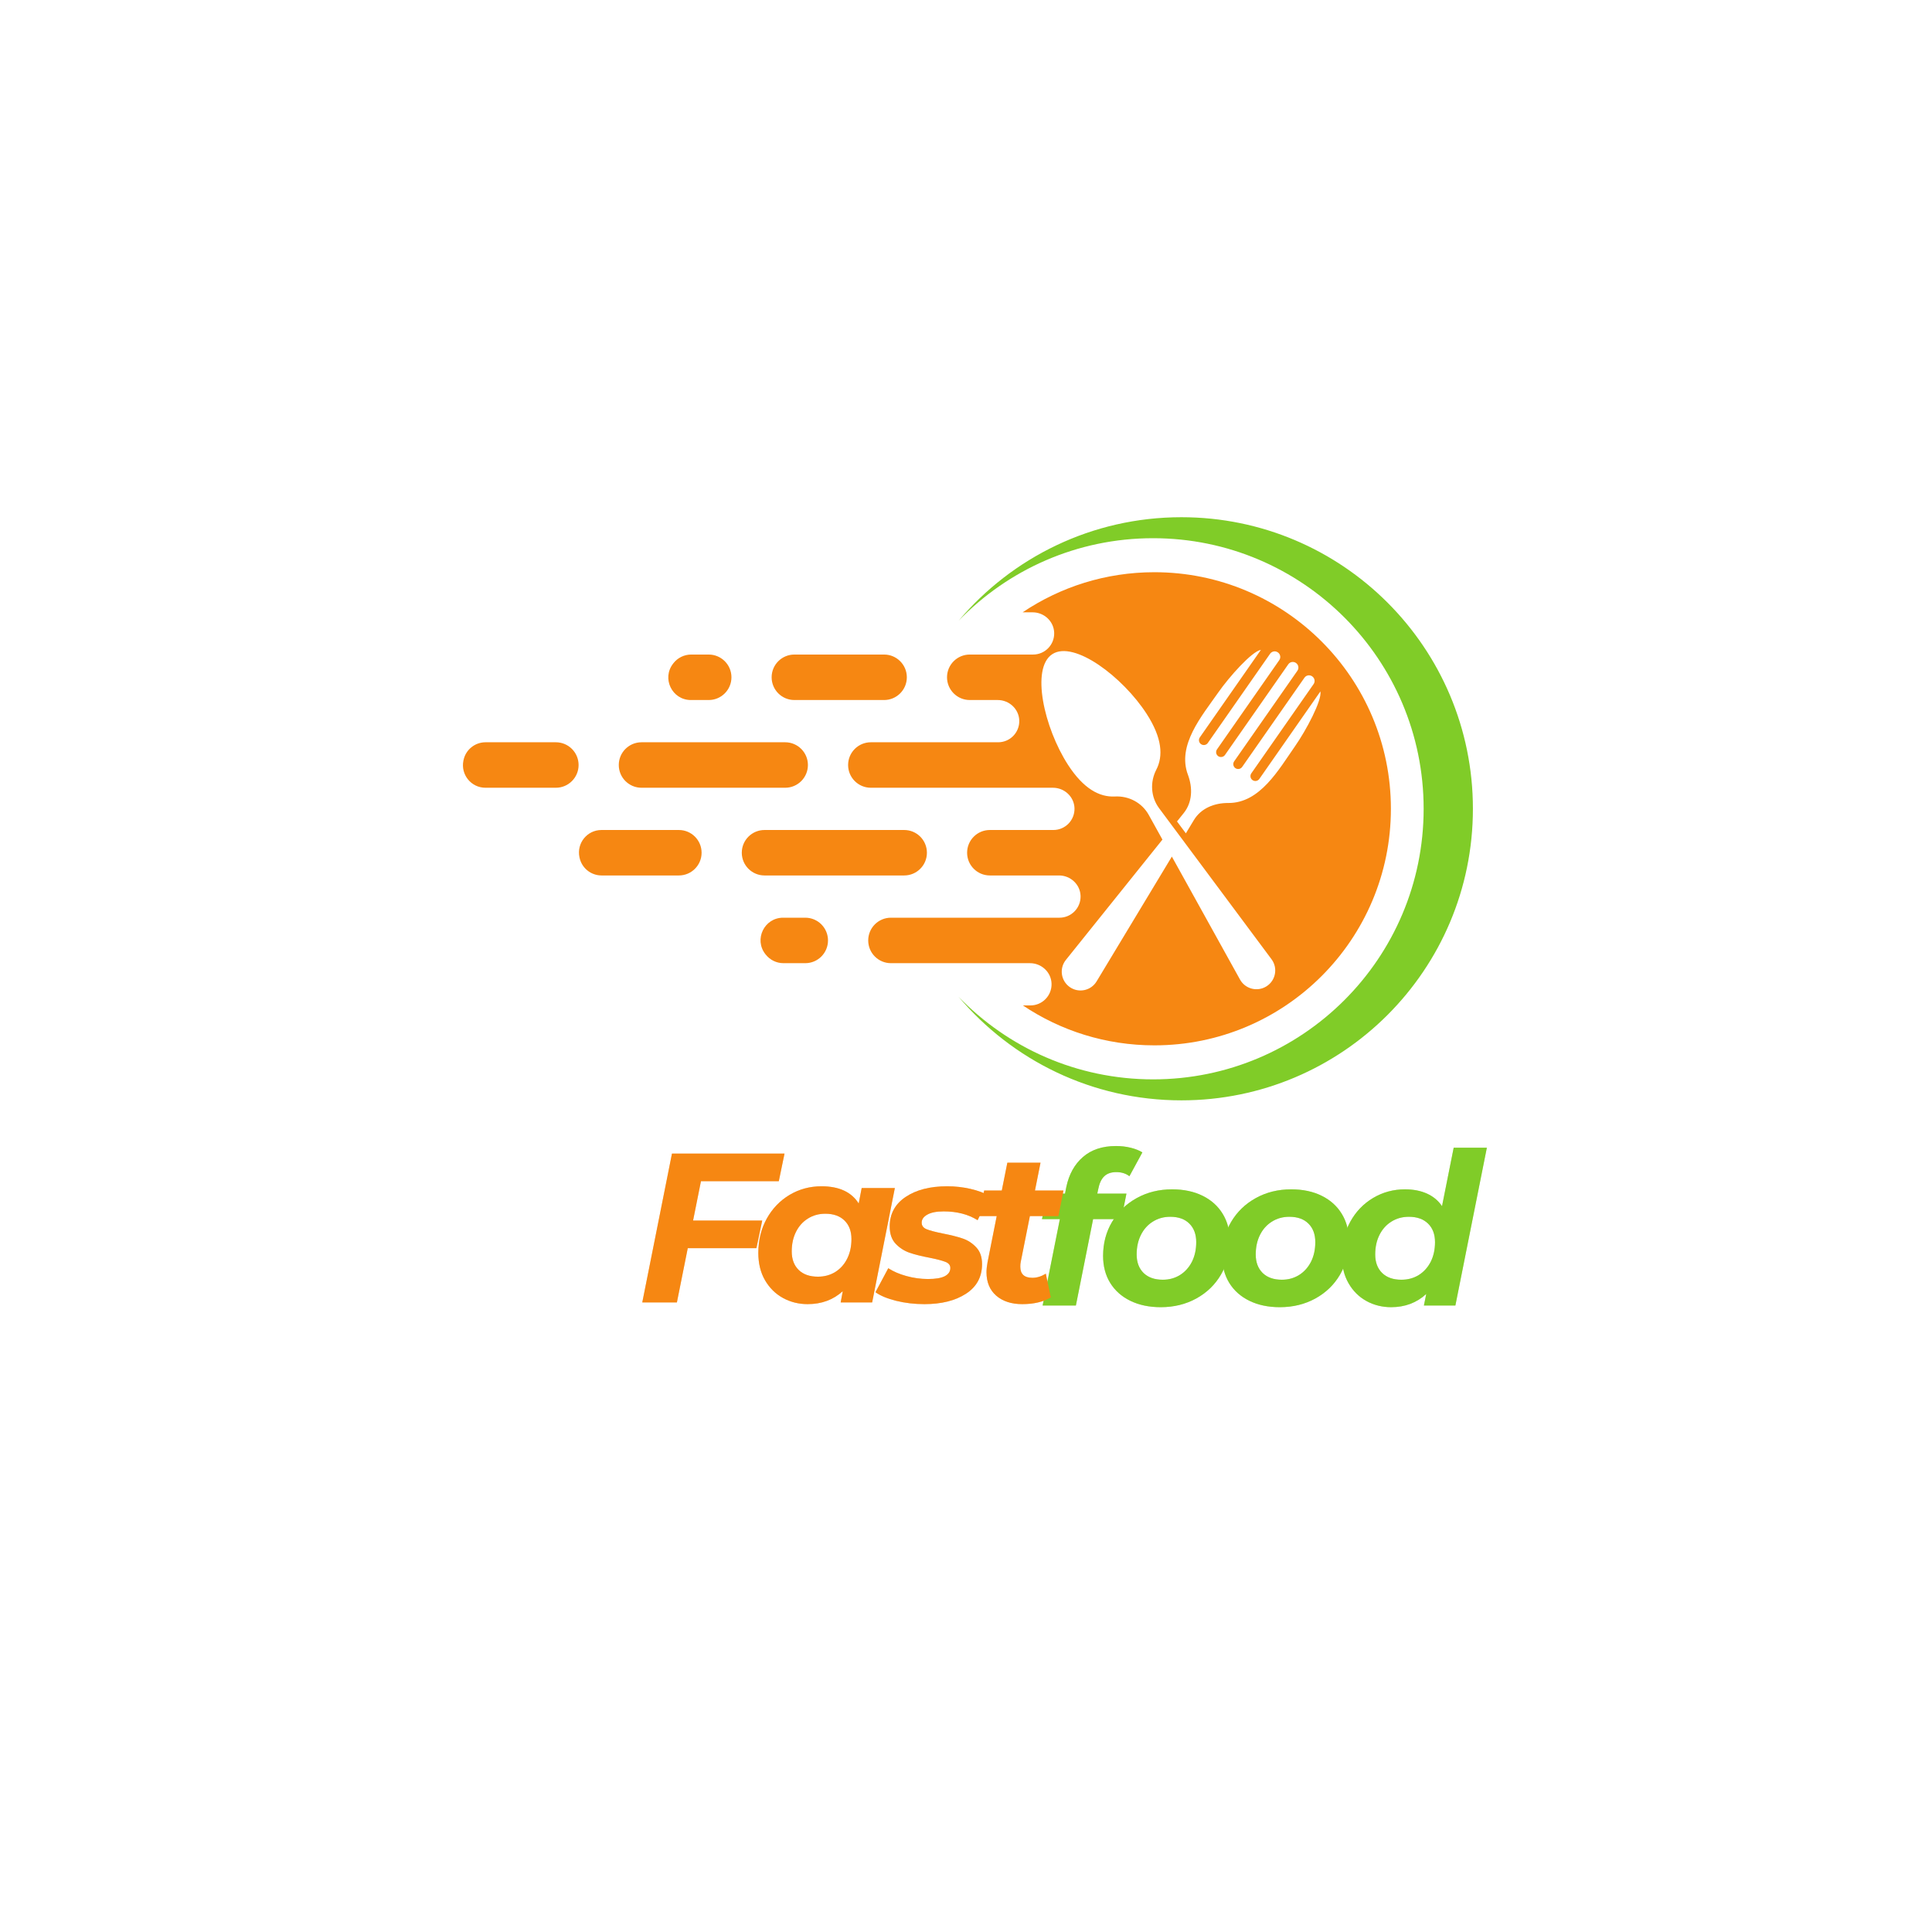 <svg xmlns="http://www.w3.org/2000/svg" xmlns:xlink="http://www.w3.org/1999/xlink" width="500" zoomAndPan="magnify" viewBox="0 0 375 375" height="500" preserveAspectRatio="xMidYMid meet" version="1.0"><defs><g/><clipPath id="98b7ea393d"><path d="M 186 100.359 L 285.891 100.359 L 285.891 213.609 L 186 213.609 Z M 186 100.359 " clip-rule="nonzero"/></clipPath><clipPath id="0e9b8c9dd6"><path d="M 89.391 111 L 270 111 L 270 203 L 89.391 203 Z M 89.391 111 " clip-rule="nonzero"/></clipPath></defs><g clip-path="url(#98b7ea393d)"><path fill="#80cc28" d="M 229.312 100.391 C 211.965 100.391 196.445 108.195 186.066 120.484 C 195.613 110.609 208.996 104.465 223.82 104.465 C 252.816 104.465 276.328 127.98 276.328 156.984 C 276.328 185.992 252.816 209.504 223.82 209.504 C 208.996 209.504 195.613 203.363 186.066 193.484 C 196.445 205.773 211.965 213.578 229.312 213.578 C 260.559 213.578 285.891 188.242 285.891 156.984 C 285.891 125.73 260.559 100.391 229.312 100.391 " fill-opacity="1" fill-rule="nonzero"/></g><g clip-path="url(#0e9b8c9dd6)"><path fill="#f68712" d="M 175.504 169.926 C 177.941 169.926 179.914 167.949 179.914 165.516 C 179.914 163.074 177.941 161.102 175.504 161.102 L 148.395 161.102 C 145.957 161.102 143.98 163.074 143.98 165.516 C 143.98 167.949 145.957 169.926 148.395 169.926 Z M 131.77 161.102 L 116.742 161.102 C 113.969 161.102 111.902 163.656 112.469 166.375 C 112.477 166.402 112.48 166.434 112.488 166.461 C 112.91 168.484 114.699 169.926 116.762 169.926 L 131.77 169.926 C 134.203 169.926 136.18 167.949 136.18 165.516 C 136.18 163.074 134.203 161.102 131.77 161.102 Z M 251.363 144.844 C 248.184 149.398 244.555 155.898 238.426 155.859 C 235.719 155.84 233.121 156.867 231.723 159.188 L 230.176 161.75 L 228.457 159.441 L 229.762 157.816 C 231.453 155.703 231.523 152.91 230.574 150.375 C 228.426 144.633 233.273 138.984 236.449 134.43 C 238.574 131.391 242.961 126.449 244.742 126.133 L 232.887 143.121 C 232.586 143.551 232.691 144.145 233.121 144.441 C 233.551 144.742 234.141 144.637 234.441 144.207 L 246.527 126.891 C 246.812 126.488 247.332 126.324 247.793 126.5 L 247.812 126.508 C 248.461 126.762 248.707 127.555 248.309 128.125 L 236.219 145.449 C 235.918 145.879 236.023 146.469 236.453 146.77 C 236.883 147.066 237.473 146.961 237.773 146.531 L 250.051 128.945 C 250.387 128.457 251.055 128.34 251.543 128.676 L 251.551 128.684 L 251.562 128.691 C 252.047 129.031 252.164 129.699 251.828 130.184 L 239.551 147.773 C 239.25 148.203 239.355 148.797 239.785 149.094 C 240.215 149.395 240.805 149.289 241.105 148.859 L 253.195 131.539 C 253.594 130.965 254.422 130.922 254.883 131.445 L 254.898 131.465 C 255.223 131.832 255.25 132.379 254.969 132.781 L 242.883 150.102 C 242.582 150.531 242.688 151.121 243.117 151.422 C 243.547 151.719 244.137 151.617 244.438 151.188 L 256.293 134.199 C 256.609 135.984 253.488 141.801 251.363 144.844 Z M 245.855 191.426 C 244.082 192.57 241.711 191.977 240.688 190.133 L 227.457 166.262 L 212.852 190.484 C 211.762 192.293 209.375 192.801 207.645 191.594 C 205.914 190.383 205.566 187.965 206.887 186.32 L 225.629 162.965 L 222.969 158.168 C 221.656 155.801 219.094 154.453 216.395 154.598 C 213.418 154.754 210.301 153.098 207.289 148.434 C 202.66 141.258 200.039 129.688 204.262 126.965 C 208.48 124.242 217.941 131.395 222.57 138.57 C 225.578 143.234 225.805 146.758 224.434 149.402 C 223.191 151.809 223.363 154.699 224.98 156.871 L 246.801 186.188 C 248.059 187.879 247.625 190.285 245.855 191.426 Z M 224.066 111.066 C 214.598 111.066 205.797 113.938 198.488 118.852 L 200.438 118.852 C 202.668 118.852 204.555 120.602 204.617 122.832 C 204.68 125.152 202.82 127.047 200.52 127.047 L 188.23 127.047 C 185.793 127.047 183.816 129.023 183.816 131.461 C 183.816 133.898 185.793 135.875 188.23 135.875 L 193.66 135.875 C 195.891 135.875 197.777 137.625 197.84 139.859 C 197.902 142.176 196.047 144.074 193.742 144.074 L 169.031 144.074 C 166.594 144.074 164.617 146.051 164.617 148.488 C 164.617 150.926 166.594 152.902 169.031 152.902 L 204.375 152.902 C 206.609 152.902 208.496 154.652 208.559 156.887 C 208.621 159.203 206.762 161.102 204.461 161.102 L 192.129 161.102 C 189.691 161.102 187.715 163.074 187.715 165.516 C 187.715 167.949 189.691 169.926 192.129 169.926 L 205.559 169.926 C 207.789 169.926 209.68 171.68 209.738 173.91 C 209.801 176.227 207.945 178.125 205.645 178.125 L 172.93 178.125 C 170.492 178.125 168.52 180.102 168.52 182.539 C 168.52 184.977 170.492 186.953 172.93 186.953 L 199.922 186.953 C 202.156 186.953 204.043 188.703 204.105 190.938 C 204.168 193.254 202.309 195.152 200.008 195.152 L 198.539 195.152 C 205.836 200.047 214.617 202.902 224.066 202.902 C 249.422 202.902 269.973 182.344 269.973 156.984 C 269.973 131.625 249.422 111.066 224.066 111.066 Z M 156.305 178.125 L 152 178.125 C 148.363 178.125 146.312 182.312 148.547 185.184 C 148.57 185.211 148.59 185.238 148.613 185.266 C 149.445 186.328 150.715 186.953 152.066 186.953 L 156.305 186.953 C 158.742 186.953 160.715 184.977 160.715 182.539 C 160.715 180.102 158.742 178.125 156.305 178.125 Z M 154.188 135.875 L 171.602 135.875 C 174.039 135.875 176.016 133.898 176.016 131.461 C 176.016 129.023 174.039 127.047 171.602 127.047 L 154.188 127.047 C 151.75 127.047 149.773 129.023 149.773 131.461 C 149.773 133.898 151.75 135.875 154.188 135.875 Z M 107.891 144.074 L 94.242 144.074 C 92.176 144.074 90.391 145.52 89.969 147.543 C 89.961 147.57 89.953 147.602 89.949 147.633 C 89.387 150.348 91.449 152.902 94.227 152.902 L 107.891 152.902 C 110.328 152.902 112.305 150.926 112.305 148.488 C 112.305 146.051 110.328 144.074 107.891 144.074 Z M 124.52 152.902 L 152.402 152.902 C 154.84 152.902 156.816 150.926 156.816 148.488 C 156.816 146.051 154.84 144.074 152.402 144.074 L 124.52 144.074 C 122.082 144.074 120.105 146.051 120.105 148.488 C 120.105 150.926 122.082 152.902 124.52 152.902 Z M 134.094 135.875 L 137.559 135.875 C 139.996 135.875 141.973 133.898 141.973 131.461 C 141.973 129.023 139.996 127.047 137.559 127.047 L 134.16 127.047 C 132.812 127.047 131.539 127.668 130.711 128.73 L 130.648 128.812 C 128.406 131.684 130.453 135.875 134.094 135.875 " fill-opacity="1" fill-rule="nonzero"/></g><g fill="#80cc28" fill-opacity="0.4"><g transform="translate(200.814, 253.396)"><g><path d="M 15.859 -25.891 C 14.859 -25.891 14.078 -25.617 13.516 -25.078 C 12.953 -24.535 12.562 -23.691 12.344 -22.547 L 12.172 -21.719 L 17.828 -21.719 L 16.844 -16.766 L 11.359 -16.766 L 8.016 0 L 1.562 0 L 4.906 -16.766 L 1.438 -16.766 L 2.438 -21.719 L 5.906 -21.719 L 6.156 -23 C 6.676 -25.469 7.754 -27.41 9.391 -28.828 C 11.023 -30.242 13.164 -30.953 15.812 -30.953 C 16.801 -30.953 17.742 -30.844 18.641 -30.625 C 19.535 -30.406 20.297 -30.102 20.922 -29.719 L 18.406 -25.094 C 17.719 -25.625 16.867 -25.891 15.859 -25.891 Z M 15.859 -25.891 "/></g></g></g><g fill="#80cc28" fill-opacity="0.4"><g transform="translate(212.906, 253.396)"><g><path d="M 12.391 0.328 C 10.16 0.328 8.195 -0.082 6.5 -0.906 C 4.812 -1.727 3.504 -2.891 2.578 -4.391 C 1.66 -5.891 1.203 -7.633 1.203 -9.625 C 1.203 -12.07 1.781 -14.27 2.938 -16.219 C 4.094 -18.176 5.688 -19.719 7.719 -20.844 C 9.758 -21.977 12.055 -22.547 14.609 -22.547 C 16.867 -22.547 18.836 -22.129 20.516 -21.297 C 22.191 -20.473 23.488 -19.312 24.406 -17.812 C 25.332 -16.312 25.797 -14.57 25.797 -12.594 C 25.797 -10.145 25.223 -7.941 24.078 -5.984 C 22.941 -4.035 21.348 -2.492 19.297 -1.359 C 17.242 -0.234 14.941 0.328 12.391 0.328 Z M 12.797 -5 C 14.035 -5 15.148 -5.305 16.141 -5.922 C 17.129 -6.547 17.898 -7.406 18.453 -8.5 C 19.004 -9.602 19.281 -10.867 19.281 -12.297 C 19.281 -13.816 18.836 -15.016 17.953 -15.891 C 17.078 -16.773 15.836 -17.219 14.234 -17.219 C 12.973 -17.219 11.848 -16.906 10.859 -16.281 C 9.867 -15.664 9.098 -14.805 8.547 -13.703 C 7.992 -12.598 7.719 -11.332 7.719 -9.906 C 7.719 -8.395 8.164 -7.195 9.062 -6.312 C 9.957 -5.438 11.203 -5 12.797 -5 Z M 12.797 -5 "/></g></g></g><g fill="#80cc28" fill-opacity="0.4"><g transform="translate(236.018, 253.396)"><g><path d="M 12.391 0.328 C 10.16 0.328 8.195 -0.082 6.5 -0.906 C 4.812 -1.727 3.504 -2.891 2.578 -4.391 C 1.66 -5.891 1.203 -7.633 1.203 -9.625 C 1.203 -12.07 1.781 -14.27 2.938 -16.219 C 4.094 -18.176 5.688 -19.719 7.719 -20.844 C 9.758 -21.977 12.055 -22.547 14.609 -22.547 C 16.867 -22.547 18.836 -22.129 20.516 -21.297 C 22.191 -20.473 23.488 -19.312 24.406 -17.812 C 25.332 -16.312 25.797 -14.57 25.797 -12.594 C 25.797 -10.145 25.223 -7.941 24.078 -5.984 C 22.941 -4.035 21.348 -2.492 19.297 -1.359 C 17.242 -0.234 14.941 0.328 12.391 0.328 Z M 12.797 -5 C 14.035 -5 15.148 -5.305 16.141 -5.922 C 17.129 -6.547 17.898 -7.406 18.453 -8.5 C 19.004 -9.602 19.281 -10.867 19.281 -12.297 C 19.281 -13.816 18.836 -15.016 17.953 -15.891 C 17.078 -16.773 15.836 -17.219 14.234 -17.219 C 12.973 -17.219 11.848 -16.906 10.859 -16.281 C 9.867 -15.664 9.098 -14.805 8.547 -13.703 C 7.992 -12.598 7.719 -11.332 7.719 -9.906 C 7.719 -8.395 8.164 -7.195 9.062 -6.312 C 9.957 -5.438 11.203 -5 12.797 -5 Z M 12.797 -5 "/></g></g></g><g fill="#80cc28" fill-opacity="0.4"><g transform="translate(259.13, 253.396)"><g><path d="M 29.469 -30.625 L 23.359 0 L 17.25 0 L 17.703 -2.234 C 15.836 -0.523 13.566 0.328 10.891 0.328 C 9.16 0.328 7.566 -0.066 6.109 -0.859 C 4.648 -1.66 3.488 -2.812 2.625 -4.312 C 1.758 -5.812 1.328 -7.582 1.328 -9.625 C 1.328 -12.07 1.867 -14.281 2.953 -16.25 C 4.035 -18.219 5.516 -19.758 7.391 -20.875 C 9.266 -21.988 11.328 -22.547 13.578 -22.547 C 15.203 -22.547 16.625 -22.27 17.844 -21.719 C 19.07 -21.164 20.047 -20.352 20.766 -19.281 L 23.031 -30.625 Z M 12.875 -5 C 14.145 -5 15.273 -5.305 16.266 -5.922 C 17.254 -6.547 18.023 -7.406 18.578 -8.5 C 19.129 -9.602 19.406 -10.867 19.406 -12.297 C 19.406 -13.816 18.957 -15.016 18.062 -15.891 C 17.164 -16.773 15.922 -17.219 14.328 -17.219 C 13.055 -17.219 11.926 -16.906 10.938 -16.281 C 9.945 -15.664 9.176 -14.805 8.625 -13.703 C 8.07 -12.598 7.797 -11.332 7.797 -9.906 C 7.797 -8.395 8.242 -7.195 9.141 -6.312 C 10.035 -5.438 11.281 -5 12.875 -5 Z M 12.875 -5 "/></g></g></g><g fill="#80cc28" fill-opacity="1"><g transform="translate(200.814, 253.396)"><g><path d="M 15.859 -25.891 C 14.859 -25.891 14.078 -25.617 13.516 -25.078 C 12.953 -24.535 12.562 -23.691 12.344 -22.547 L 12.172 -21.719 L 17.828 -21.719 L 16.844 -16.766 L 11.359 -16.766 L 8.016 0 L 1.562 0 L 4.906 -16.766 L 1.438 -16.766 L 2.438 -21.719 L 5.906 -21.719 L 6.156 -23 C 6.676 -25.469 7.754 -27.41 9.391 -28.828 C 11.023 -30.242 13.164 -30.953 15.812 -30.953 C 16.801 -30.953 17.742 -30.844 18.641 -30.625 C 19.535 -30.406 20.297 -30.102 20.922 -29.719 L 18.406 -25.094 C 17.719 -25.625 16.867 -25.891 15.859 -25.891 Z M 15.859 -25.891 "/></g></g></g><g fill="#80cc28" fill-opacity="1"><g transform="translate(212.906, 253.396)"><g><path d="M 12.391 0.328 C 10.16 0.328 8.195 -0.082 6.5 -0.906 C 4.812 -1.727 3.504 -2.891 2.578 -4.391 C 1.66 -5.891 1.203 -7.633 1.203 -9.625 C 1.203 -12.07 1.781 -14.27 2.938 -16.219 C 4.094 -18.176 5.688 -19.719 7.719 -20.844 C 9.758 -21.977 12.055 -22.547 14.609 -22.547 C 16.867 -22.547 18.836 -22.129 20.516 -21.297 C 22.191 -20.473 23.488 -19.312 24.406 -17.812 C 25.332 -16.312 25.797 -14.57 25.797 -12.594 C 25.797 -10.145 25.223 -7.941 24.078 -5.984 C 22.941 -4.035 21.348 -2.492 19.297 -1.359 C 17.242 -0.234 14.941 0.328 12.391 0.328 Z M 12.797 -5 C 14.035 -5 15.148 -5.305 16.141 -5.922 C 17.129 -6.547 17.898 -7.406 18.453 -8.5 C 19.004 -9.602 19.281 -10.867 19.281 -12.297 C 19.281 -13.816 18.836 -15.016 17.953 -15.891 C 17.078 -16.773 15.836 -17.219 14.234 -17.219 C 12.973 -17.219 11.848 -16.906 10.859 -16.281 C 9.867 -15.664 9.098 -14.805 8.547 -13.703 C 7.992 -12.598 7.719 -11.332 7.719 -9.906 C 7.719 -8.395 8.164 -7.195 9.062 -6.312 C 9.957 -5.438 11.203 -5 12.797 -5 Z M 12.797 -5 "/></g></g></g><g fill="#80cc28" fill-opacity="1"><g transform="translate(236.018, 253.396)"><g><path d="M 12.391 0.328 C 10.16 0.328 8.195 -0.082 6.5 -0.906 C 4.812 -1.727 3.504 -2.891 2.578 -4.391 C 1.66 -5.891 1.203 -7.633 1.203 -9.625 C 1.203 -12.07 1.781 -14.27 2.938 -16.219 C 4.094 -18.176 5.688 -19.719 7.719 -20.844 C 9.758 -21.977 12.055 -22.547 14.609 -22.547 C 16.867 -22.547 18.836 -22.129 20.516 -21.297 C 22.191 -20.473 23.488 -19.312 24.406 -17.812 C 25.332 -16.312 25.797 -14.57 25.797 -12.594 C 25.797 -10.145 25.223 -7.941 24.078 -5.984 C 22.941 -4.035 21.348 -2.492 19.297 -1.359 C 17.242 -0.234 14.941 0.328 12.391 0.328 Z M 12.797 -5 C 14.035 -5 15.148 -5.305 16.141 -5.922 C 17.129 -6.547 17.898 -7.406 18.453 -8.5 C 19.004 -9.602 19.281 -10.867 19.281 -12.297 C 19.281 -13.816 18.836 -15.016 17.953 -15.891 C 17.078 -16.773 15.836 -17.219 14.234 -17.219 C 12.973 -17.219 11.848 -16.906 10.859 -16.281 C 9.867 -15.664 9.098 -14.805 8.547 -13.703 C 7.992 -12.598 7.719 -11.332 7.719 -9.906 C 7.719 -8.395 8.164 -7.195 9.062 -6.312 C 9.957 -5.438 11.203 -5 12.797 -5 Z M 12.797 -5 "/></g></g></g><g fill="#80cc28" fill-opacity="1"><g transform="translate(259.13, 253.396)"><g><path d="M 29.469 -30.625 L 23.359 0 L 17.25 0 L 17.703 -2.234 C 15.836 -0.523 13.566 0.328 10.891 0.328 C 9.16 0.328 7.566 -0.066 6.109 -0.859 C 4.648 -1.66 3.488 -2.812 2.625 -4.312 C 1.758 -5.812 1.328 -7.582 1.328 -9.625 C 1.328 -12.07 1.867 -14.281 2.953 -16.25 C 4.035 -18.219 5.516 -19.758 7.391 -20.875 C 9.266 -21.988 11.328 -22.547 13.578 -22.547 C 15.203 -22.547 16.625 -22.27 17.844 -21.719 C 19.07 -21.164 20.047 -20.352 20.766 -19.281 L 23.031 -30.625 Z M 12.875 -5 C 14.145 -5 15.273 -5.305 16.266 -5.922 C 17.254 -6.547 18.023 -7.406 18.578 -8.5 C 19.129 -9.602 19.406 -10.867 19.406 -12.297 C 19.406 -13.816 18.957 -15.016 18.062 -15.891 C 17.164 -16.773 15.922 -17.219 14.328 -17.219 C 13.055 -17.219 11.926 -16.906 10.938 -16.281 C 9.945 -15.664 9.176 -14.805 8.625 -13.703 C 8.07 -12.598 7.797 -11.332 7.797 -9.906 C 7.797 -8.395 8.242 -7.195 9.141 -6.312 C 10.035 -5.438 11.281 -5 12.875 -5 Z M 12.875 -5 "/></g></g></g><g fill="#f68712" fill-opacity="0.4"><g transform="translate(123.462, 252.803)"><g><path d="M 12.594 -23.531 L 11.062 -15.891 L 24.484 -15.891 L 23.359 -10.531 L 10.031 -10.531 L 7.922 0 L 1.203 0 L 6.969 -28.891 L 28.812 -28.891 L 27.703 -23.531 Z M 12.594 -23.531 "/></g></g></g><g fill="#f68712" fill-opacity="0.4"><g transform="translate(145.955, 252.803)"><g><path d="M 27.734 -22.203 L 23.328 0 L 17.219 0 L 17.625 -2.188 C 15.781 -0.508 13.508 0.328 10.812 0.328 C 9.082 0.328 7.488 -0.066 6.031 -0.859 C 4.57 -1.66 3.406 -2.812 2.531 -4.312 C 1.664 -5.812 1.234 -7.582 1.234 -9.625 C 1.234 -12.07 1.773 -14.281 2.859 -16.25 C 3.953 -18.219 5.43 -19.758 7.297 -20.875 C 9.172 -21.988 11.238 -22.547 13.5 -22.547 C 16.914 -22.547 19.32 -21.43 20.719 -19.203 L 21.297 -22.203 Z M 12.797 -5 C 14.066 -5 15.195 -5.305 16.188 -5.922 C 17.176 -6.547 17.941 -7.406 18.484 -8.5 C 19.035 -9.602 19.312 -10.867 19.312 -12.297 C 19.312 -13.816 18.863 -15.016 17.969 -15.891 C 17.082 -16.773 15.836 -17.219 14.234 -17.219 C 12.973 -17.219 11.848 -16.906 10.859 -16.281 C 9.867 -15.664 9.098 -14.805 8.547 -13.703 C 7.992 -12.598 7.719 -11.332 7.719 -9.906 C 7.719 -8.395 8.164 -7.195 9.062 -6.312 C 9.957 -5.438 11.203 -5 12.797 -5 Z M 12.797 -5 "/></g></g></g><g fill="#f68712" fill-opacity="0.4"><g transform="translate(170.553, 252.803)"><g><path d="M 8.875 0.328 C 6.945 0.328 5.125 0.113 3.406 -0.312 C 1.688 -0.738 0.344 -1.297 -0.625 -1.984 L 1.859 -6.641 C 2.816 -6.016 3.988 -5.508 5.375 -5.125 C 6.77 -4.738 8.172 -4.547 9.578 -4.547 C 11.035 -4.547 12.117 -4.727 12.828 -5.094 C 13.547 -5.469 13.906 -6 13.906 -6.688 C 13.906 -7.238 13.586 -7.633 12.953 -7.875 C 12.328 -8.125 11.312 -8.391 9.906 -8.672 C 8.312 -8.973 7 -9.301 5.969 -9.656 C 4.938 -10.02 4.039 -10.602 3.281 -11.406 C 2.52 -12.219 2.141 -13.328 2.141 -14.734 C 2.141 -17.18 3.164 -19.094 5.219 -20.469 C 7.27 -21.852 9.961 -22.547 13.297 -22.547 C 14.836 -22.547 16.336 -22.379 17.797 -22.047 C 19.254 -21.711 20.488 -21.258 21.5 -20.688 L 19.203 -15.969 C 17.379 -17.102 15.188 -17.672 12.625 -17.672 C 11.227 -17.672 10.164 -17.461 9.438 -17.047 C 8.707 -16.641 8.344 -16.117 8.344 -15.484 C 8.344 -14.898 8.656 -14.477 9.281 -14.219 C 9.914 -13.957 10.977 -13.676 12.469 -13.375 C 14.031 -13.07 15.312 -12.75 16.312 -12.406 C 17.32 -12.062 18.195 -11.488 18.938 -10.688 C 19.688 -9.895 20.062 -8.812 20.062 -7.438 C 20.062 -4.957 19.02 -3.039 16.938 -1.688 C 14.863 -0.344 12.176 0.328 8.875 0.328 Z M 8.875 0.328 "/></g></g></g><g fill="#f68712" fill-opacity="0.4"><g transform="translate(188.588, 252.803)"><g><path d="M 9.531 -7.844 C 9.477 -7.625 9.453 -7.32 9.453 -6.938 C 9.453 -5.5 10.238 -4.781 11.812 -4.781 C 12.664 -4.781 13.531 -5.047 14.406 -5.578 L 15.359 -0.984 C 13.922 -0.109 12.078 0.328 9.828 0.328 C 7.734 0.328 6.051 -0.219 4.781 -1.312 C 3.52 -2.414 2.891 -3.93 2.891 -5.859 C 2.891 -6.41 2.957 -7.055 3.094 -7.797 L 4.875 -16.766 L 1.438 -16.766 L 2.438 -21.719 L 5.859 -21.719 L 6.938 -27.125 L 13.375 -27.125 L 12.297 -21.719 L 17.828 -21.719 L 16.844 -16.766 L 11.312 -16.766 Z M 9.531 -7.844 "/></g></g></g><g fill="#f68712" fill-opacity="1"><g transform="translate(123.462, 252.803)"><g><path d="M 12.594 -23.531 L 11.062 -15.891 L 24.484 -15.891 L 23.359 -10.531 L 10.031 -10.531 L 7.922 0 L 1.203 0 L 6.969 -28.891 L 28.812 -28.891 L 27.703 -23.531 Z M 12.594 -23.531 "/></g></g></g><g fill="#f68712" fill-opacity="1"><g transform="translate(145.955, 252.803)"><g><path d="M 27.734 -22.203 L 23.328 0 L 17.219 0 L 17.625 -2.188 C 15.781 -0.508 13.508 0.328 10.812 0.328 C 9.082 0.328 7.488 -0.066 6.031 -0.859 C 4.57 -1.66 3.406 -2.812 2.531 -4.312 C 1.664 -5.812 1.234 -7.582 1.234 -9.625 C 1.234 -12.07 1.773 -14.281 2.859 -16.25 C 3.953 -18.219 5.43 -19.758 7.297 -20.875 C 9.172 -21.988 11.238 -22.547 13.5 -22.547 C 16.914 -22.547 19.32 -21.43 20.719 -19.203 L 21.297 -22.203 Z M 12.797 -5 C 14.066 -5 15.195 -5.305 16.188 -5.922 C 17.176 -6.547 17.941 -7.406 18.484 -8.5 C 19.035 -9.602 19.312 -10.867 19.312 -12.297 C 19.312 -13.816 18.863 -15.016 17.969 -15.891 C 17.082 -16.773 15.836 -17.219 14.234 -17.219 C 12.973 -17.219 11.848 -16.906 10.859 -16.281 C 9.867 -15.664 9.098 -14.805 8.547 -13.703 C 7.992 -12.598 7.719 -11.332 7.719 -9.906 C 7.719 -8.395 8.164 -7.195 9.062 -6.312 C 9.957 -5.438 11.203 -5 12.797 -5 Z M 12.797 -5 "/></g></g></g><g fill="#f68712" fill-opacity="1"><g transform="translate(170.553, 252.803)"><g><path d="M 8.875 0.328 C 6.945 0.328 5.125 0.113 3.406 -0.312 C 1.688 -0.738 0.344 -1.297 -0.625 -1.984 L 1.859 -6.641 C 2.816 -6.016 3.988 -5.508 5.375 -5.125 C 6.77 -4.738 8.172 -4.547 9.578 -4.547 C 11.035 -4.547 12.117 -4.727 12.828 -5.094 C 13.547 -5.469 13.906 -6 13.906 -6.688 C 13.906 -7.238 13.586 -7.633 12.953 -7.875 C 12.328 -8.125 11.312 -8.391 9.906 -8.672 C 8.312 -8.973 7 -9.301 5.969 -9.656 C 4.938 -10.02 4.039 -10.602 3.281 -11.406 C 2.52 -12.219 2.141 -13.328 2.141 -14.734 C 2.141 -17.18 3.164 -19.094 5.219 -20.469 C 7.27 -21.852 9.961 -22.547 13.297 -22.547 C 14.836 -22.547 16.336 -22.379 17.797 -22.047 C 19.254 -21.711 20.488 -21.258 21.5 -20.688 L 19.203 -15.969 C 17.379 -17.102 15.188 -17.672 12.625 -17.672 C 11.227 -17.672 10.164 -17.461 9.438 -17.047 C 8.707 -16.641 8.344 -16.117 8.344 -15.484 C 8.344 -14.898 8.656 -14.477 9.281 -14.219 C 9.914 -13.957 10.977 -13.676 12.469 -13.375 C 14.031 -13.07 15.312 -12.75 16.312 -12.406 C 17.32 -12.062 18.195 -11.488 18.938 -10.688 C 19.688 -9.895 20.062 -8.812 20.062 -7.438 C 20.062 -4.957 19.02 -3.039 16.938 -1.688 C 14.863 -0.344 12.176 0.328 8.875 0.328 Z M 8.875 0.328 "/></g></g></g><g fill="#f68712" fill-opacity="1"><g transform="translate(188.588, 252.803)"><g><path d="M 9.531 -7.844 C 9.477 -7.625 9.453 -7.32 9.453 -6.938 C 9.453 -5.5 10.238 -4.781 11.812 -4.781 C 12.664 -4.781 13.531 -5.047 14.406 -5.578 L 15.359 -0.984 C 13.922 -0.109 12.078 0.328 9.828 0.328 C 7.734 0.328 6.051 -0.219 4.781 -1.312 C 3.52 -2.414 2.891 -3.93 2.891 -5.859 C 2.891 -6.41 2.957 -7.055 3.094 -7.797 L 4.875 -16.766 L 1.438 -16.766 L 2.438 -21.719 L 5.859 -21.719 L 6.938 -27.125 L 13.375 -27.125 L 12.297 -21.719 L 17.828 -21.719 L 16.844 -16.766 L 11.312 -16.766 Z M 9.531 -7.844 "/></g></g></g></svg>